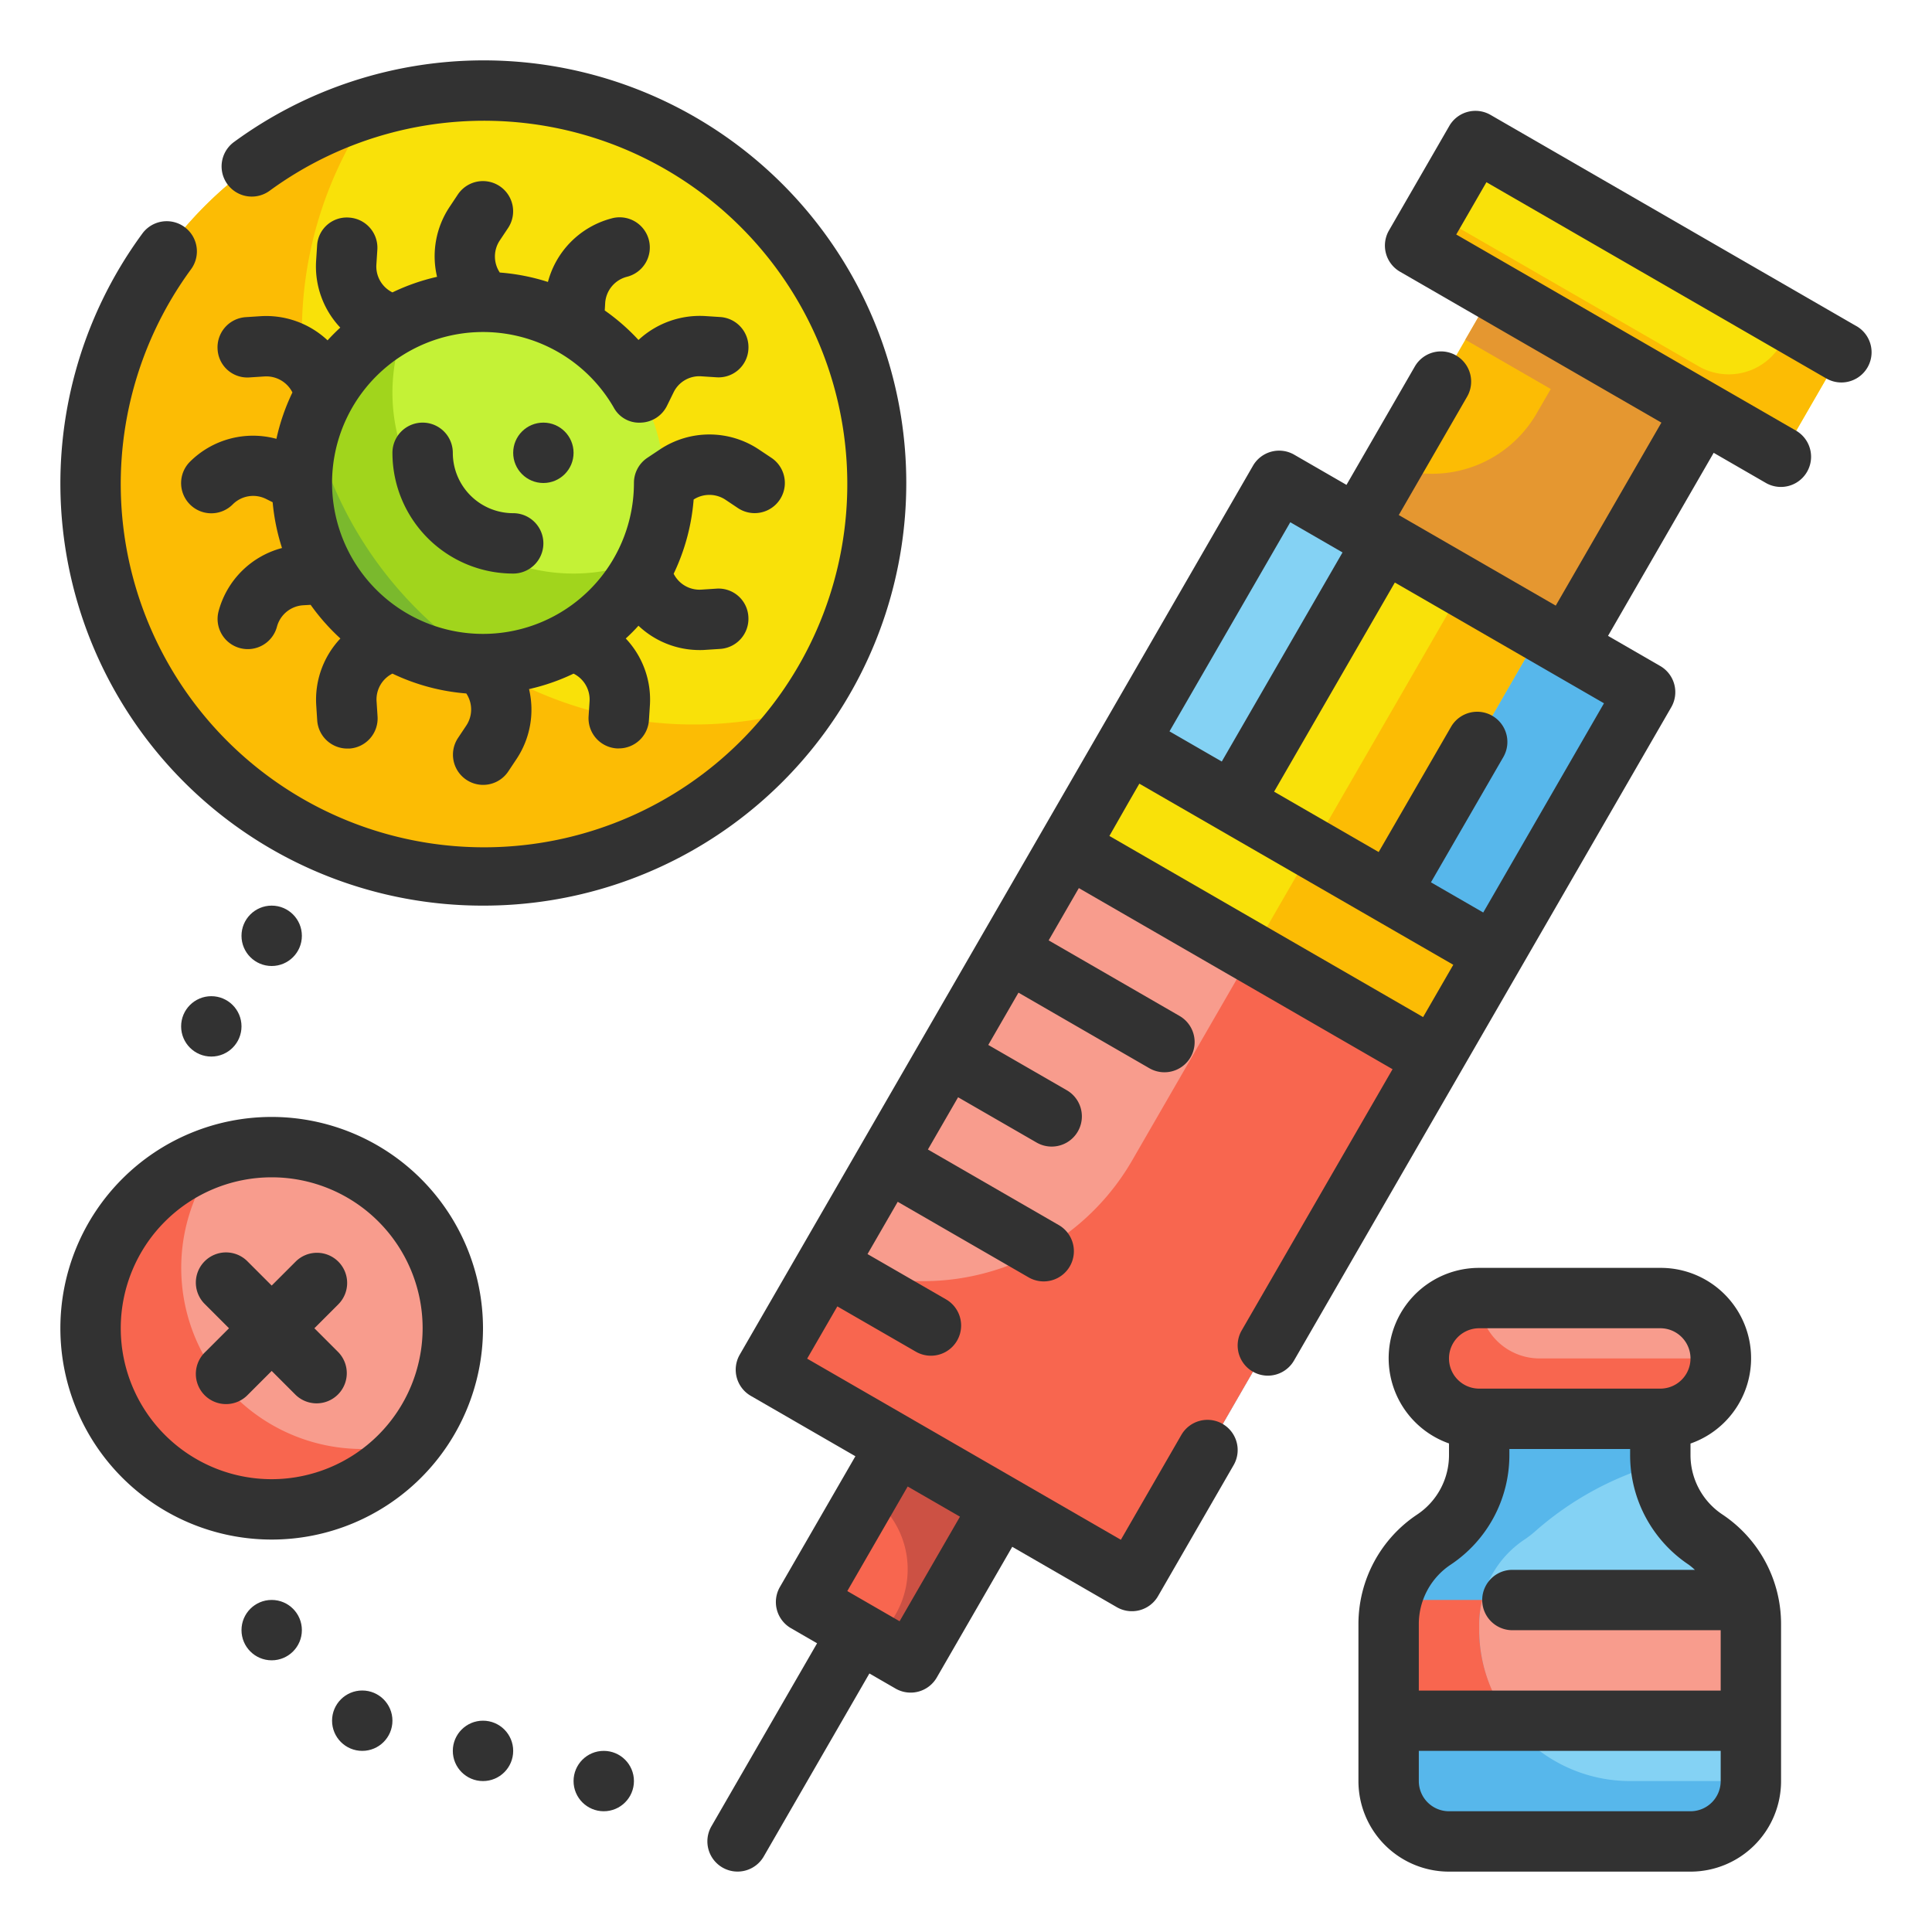 <?xml version="1.0" ?><svg viewBox="0 0 64 64" xmlns="http://www.w3.org/2000/svg"><g data-name="Fill Outline" id="Fill_Outline"><g data-name="Stroke copy" id="Stroke_copy"><g><g><rect height="11" style="fill: #fcbc04" transform="translate(14.924 -22.897) rotate(30)" width="8" x="46.188" y="10.9"/><path d="M49.474,9.637l-.933,1.616,2.83,1.634L50.9,13.7a4,4,0,0,1-4.793,1.766l-2.135,3.7,6.928,4,5.5-9.526Z" style="fill: #e59730"/><rect height="4" style="fill: #f9e109" transform="translate(12.179 -25.642) rotate(30)" width="14" x="46.938" y="7.905"/><rect height="34" style="fill: #84d2f4" transform="translate(22.427 -15.393) rotate(30)" width="14" x="32.938" y="17.153"/><rect height="6" style="fill: #f8664f" transform="translate(29.748 -8.073) rotate(30)" width="4" x="27.938" y="48.474"/><path d="M48.469,19.449l-10.969,19A8,8,0,0,1,27.439,41.8l-2.063,3.573,12.124,7,17-29.445Z" style="fill: #57b7eb"/><rect height="20" style="fill: #f89c8d" transform="translate(24.989 -12.831) rotate(30)" width="14" x="29.438" y="30.215"/><path d="M41.469,31.573,37.5,38.447A8,8,0,0,1,27.439,41.8l-2.063,3.573,12.124,7,10-17.321Z" style="fill: #f8664f"/><rect height="10" style="fill: #f9e109" transform="translate(18.035 -19.786) rotate(30)" width="6" x="42.938" y="18.761"/><rect height="4" style="fill: #f9e109" transform="translate(20.597 -17.223) rotate(30)" width="14" x="35.438" y="27.823"/><rect height="2.964" style="fill: #fcbc04" transform="translate(2.391 53.182) rotate(-60)" width="10" x="42.252" y="23.038"/><polygon points="49.5 31.591 46.036 29.591 46.036 29.591 43.469 28.109 41.469 31.573 47.5 35.055 49.5 31.591" style="fill: #fcbc04"/><path d="M29.706,47.876l-.945,1.636a2.99,2.99,0,0,1,.909,3.962l-.567.982,1.067.616,3-5.2Z" style="fill: #cc5144"/><path d="M59.384,10.739,59,11.4a2,2,0,0,1-2.732.733L47.492,7.07l-.616,1.067,12.124,7,2-3.465Z" style="fill: #fcbc04"/></g><circle cx="9" cy="44" r="6" style="fill: #f89c8d"/><g><rect height="4" rx="2" style="fill: #f89c8d" width="10" x="47" y="43"/><path d="M55,48.2V47H49v1.2A3.37,3.37,0,0,1,47.5,51h0A3.37,3.37,0,0,0,46,53.8V59a2,2,0,0,0,2,2h8a2,2,0,0,0,2-2V53.8A3.37,3.37,0,0,0,56.5,51h0A3.37,3.37,0,0,1,55,48.2Z" style="fill: #84d2f4"/><path d="M46,53.8V57H58V53.8a3.358,3.358,0,0,0-.1-.8H46.1A3.358,3.358,0,0,0,46,53.8Z" style="fill: #f89c8d"/><path d="M49,54v-.2A3.37,3.37,0,0,1,50.5,51a3.323,3.323,0,0,0,.333-.254,10.515,10.515,0,0,1,4.2-2.275c-.008-.092-.034-.18-.034-.274V47H49v1.2A3.37,3.37,0,0,1,47.5,51,3.37,3.37,0,0,0,46,53.8V59a2,2,0,0,0,2,2h8a2,2,0,0,0,2-2H54A5,5,0,0,1,49,54Z" style="fill: #57b7eb"/><path d="M49,54v-.2a3.358,3.358,0,0,1,.1-.8h-3a3.358,3.358,0,0,0-.1.8V57h4.023A4.956,4.956,0,0,1,49,54Z" style="fill: #f8664f"/><path d="M49,43a2,2,0,0,0,0,4h6a2,2,0,0,0,2-2H51A2,2,0,0,1,49,43Z" style="fill: #f8664f"/></g><g><circle cx="16" cy="16" r="13" style="fill: #f9e109"/><path d="M23,24A12.988,12.988,0,0,1,12.377,3.522,13,13,0,1,0,26.623,23.478,12.972,12.972,0,0,1,23,24Z" style="fill: #fcbc04"/><circle cx="16" cy="16" r="6" style="fill: #c4f236"/><path d="M19,19a5.993,5.993,0,0,1-5.466-8.466,6,6,0,1,0,7.932,7.932A5.974,5.974,0,0,1,19,19Z" style="fill: #a1d51c"/><path d="M16.084,21.994a13,13,0,0,1-5.724-8A5.967,5.967,0,0,0,16,22C16.029,22,16.055,21.994,16.084,21.994Z" style="fill: #7ab92d"/></g><path d="M12,48a6,6,0,0,1-4.673-9.759,6,6,0,1,0,6.346,9.518A6,6,0,0,1,12,48Z" style="fill: #f8664f"/></g></g><g data-name="Outline copy" id="Outline_copy"><g><path d="M61.5,10.806l-12.124-7a1,1,0,0,0-1.366.366l-2,3.465A1,1,0,0,0,46.376,9l8.66,5-3.5,6.062-5.2-3,2.267-3.927a1,1,0,0,0-1.732-1l-2.267,3.927-1.732-1a1,1,0,0,0-1.366.367l-17,29.444a1,1,0,0,0,.366,1.367l3.464,2-2.5,4.33a1,1,0,0,0,.366,1.366l.865.5-3.5,6.062a1,1,0,0,0,1.733,1l3.5-6.062.866.5a1,1,0,0,0,.5.134.99.99,0,0,0,.259-.034,1,1,0,0,0,.607-.466l2.5-4.33,3.464,2a1,1,0,0,0,1.366-.367l2.5-4.333a1,1,0,1,0-1.732-1l-2,3.467-10.392-6,1-1.731,2.6,1.5a1,1,0,0,0,1-1.733l-2.6-1.5,1-1.732,4.33,2.5a1,1,0,1,0,1-1.732l-4.33-2.5,1-1.731,2.6,1.5a1,1,0,0,0,1-1.733l-2.6-1.5,1-1.732,4.33,2.5a1,1,0,1,0,1-1.732l-4.33-2.5,1-1.732,10.392,6-5,8.657a1,1,0,0,0,1.732,1l12.5-21.647A1,1,0,0,0,55,22.064l-1.732-1L56.768,15,58.5,16a1,1,0,0,0,1-1.732l-2.6-1.5h0l-8.66-5,1-1.732,11.258,6.5a1,1,0,0,0,1-1.733ZM31.8,50.242l-2,3.464-1.732-1,2-3.464.866.5ZM42.742,17.3l1.731,1h0l-4,6.927-1.732-1Zm-5.333,9.237.333-.577,2.6,1.5h0l2.6,1.5,5.2,3-1,1.732-10.392-6Zm11.725,3.691-1.732-1L49.8,25.078a1,1,0,0,0-1.733-1L45.67,28.225l-3.464-2,4-6.928,6.928,4Z" style="fill: #323232"/><path d="M11.207,41.793a1,1,0,0,0-1.414,0L9,42.586l-.793-.793a1,1,0,1,0-1.414,1.414L7.586,44l-.793.793a1,1,0,1,0,1.414,1.414L9,45.414l.793.793a1,1,0,0,0,1.414-1.414L10.414,44l.793-.793A1,1,0,0,0,11.207,41.793Z" style="fill: #323232"/><circle cx="16" cy="58" r="1" style="fill: #323232"/><circle cx="12" cy="57" r="1" style="fill: #323232"/><circle cx="20" cy="59" r="1" style="fill: #323232"/><circle cx="9" cy="54" r="1" style="fill: #323232"/><circle cx="7" cy="34" r="1" style="fill: #323232"/><circle cx="9" cy="31" r="1" style="fill: #323232"/><path d="M9,37a7,7,0,1,0,7,7A7.008,7.008,0,0,0,9,37ZM9,49a5,5,0,1,1,5-5A5.006,5.006,0,0,1,9,49Z" style="fill: #323232"/><path d="M57.055,50.168A2.365,2.365,0,0,1,56,48.2v-.381A2.993,2.993,0,0,0,55,42H49a2.993,2.993,0,0,0-1,5.816V48.2a2.365,2.365,0,0,1-1.055,1.971A4.36,4.36,0,0,0,45,53.8V59a3,3,0,0,0,3,3h8a3,3,0,0,0,3-3V53.8A4.36,4.36,0,0,0,57.055,50.168ZM49,44h6a1,1,0,0,1,0,2H49a1,1,0,0,1,0-2Zm-.945,7.832A4.36,4.36,0,0,0,50,48.2V48h4v.2a4.36,4.36,0,0,0,1.945,3.635,2.239,2.239,0,0,1,.2.168H50.1a1,1,0,1,0,0,2H57v2H47V53.8A2.365,2.365,0,0,1,48.055,51.832ZM56,60H48a1,1,0,0,1-1-1V58H57v1A1,1,0,0,1,56,60Z" style="fill: #323232"/><path d="M10.851,11.274a2.974,2.974,0,0,0-2.216-.8l-.493.032a1,1,0,0,0-.934,1.062.986.986,0,0,0,1.063.934l.493-.032A.969.969,0,0,1,9.687,13a6.947,6.947,0,0,0-.53,1.537,2.958,2.958,0,0,0-2.864.758,1,1,0,0,0,1.414,1.416.956.956,0,0,1,1.11-.181l.215.107a6.982,6.982,0,0,0,.31,1.517,2.953,2.953,0,0,0-2.1,2.09,1,1,0,0,0,.707,1.225,1.015,1.015,0,0,0,.26.034,1,1,0,0,0,.965-.741.961.961,0,0,1,.871-.712l.245-.014a7.066,7.066,0,0,0,.986,1.115,2.95,2.95,0,0,0-.8,2.218l.032.493a1,1,0,0,0,1,.935c.022,0,.044,0,.066,0a1,1,0,0,0,.933-1.063l-.032-.492A.958.958,0,0,1,13,22.314a6.94,6.94,0,0,0,2.447.658.961.961,0,0,1,0,1.062l-.274.411a1,1,0,0,0,1.664,1.11l.274-.412a2.951,2.951,0,0,0,.414-2.316A6.905,6.905,0,0,0,19,22.315a.958.958,0,0,1,.53.921l-.032.493a1,1,0,0,0,.933,1.063c.022,0,.044,0,.066,0a1,1,0,0,0,1-.935l.032-.494a2.948,2.948,0,0,0-.8-2.212q.22-.2.421-.423a2.947,2.947,0,0,0,2.02.806c.064,0,.129,0,.194-.006l.493-.032a1,1,0,0,0,.934-1.062.989.989,0,0,0-1.063-.934l-.493.032a.958.958,0,0,1-.919-.526,6.961,6.961,0,0,0,.662-2.459.964.964,0,0,1,1.055.008l.411.275a1,1,0,1,0,1.11-1.664l-.411-.274a2.955,2.955,0,0,0-3.288,0l-.411.274A1,1,0,0,0,21,16a5,5,0,1,1-.669-2.5.955.955,0,0,0,.9.5,1,1,0,0,0,.864-.558L22.312,13a.947.947,0,0,1,.924-.534l.493.032a.99.99,0,0,0,1.063-.934,1,1,0,0,0-.934-1.062l-.493-.032a2.987,2.987,0,0,0-2.214.792,6.957,6.957,0,0,0-1.118-.977l.014-.242a.962.962,0,0,1,.712-.872,1,1,0,1,0-.518-1.931,2.957,2.957,0,0,0-2.09,2.1,6.954,6.954,0,0,0-1.595-.312.958.958,0,0,1,0-1.063l.274-.411a1,1,0,0,0-1.664-1.11l-.274.412a2.947,2.947,0,0,0-.414,2.314A6.931,6.931,0,0,0,13,9.686a.957.957,0,0,1-.532-.922l.032-.493a1,1,0,0,0-.933-1.063.984.984,0,0,0-1.063.933l-.032.494a2.949,2.949,0,0,0,.8,2.217Q11.054,11.053,10.851,11.274Z" style="fill: #323232"/><path d="M15,15a1,1,0,0,0-2,0,4,4,0,0,0,4,4,1,1,0,0,0,0-2A2,2,0,0,1,15,15Z" style="fill: #323232"/><circle cx="18" cy="15" r="1" style="fill: #323232"/><path d="M16,30A14,14,0,1,0,7.75,4.705,1,1,0,1,0,8.932,6.319,12.034,12.034,0,1,1,6.319,8.932,1,1,0,1,0,4.706,7.75,13.983,13.983,0,0,0,16,30Z" style="fill: #323232"/></g></g></g></svg>